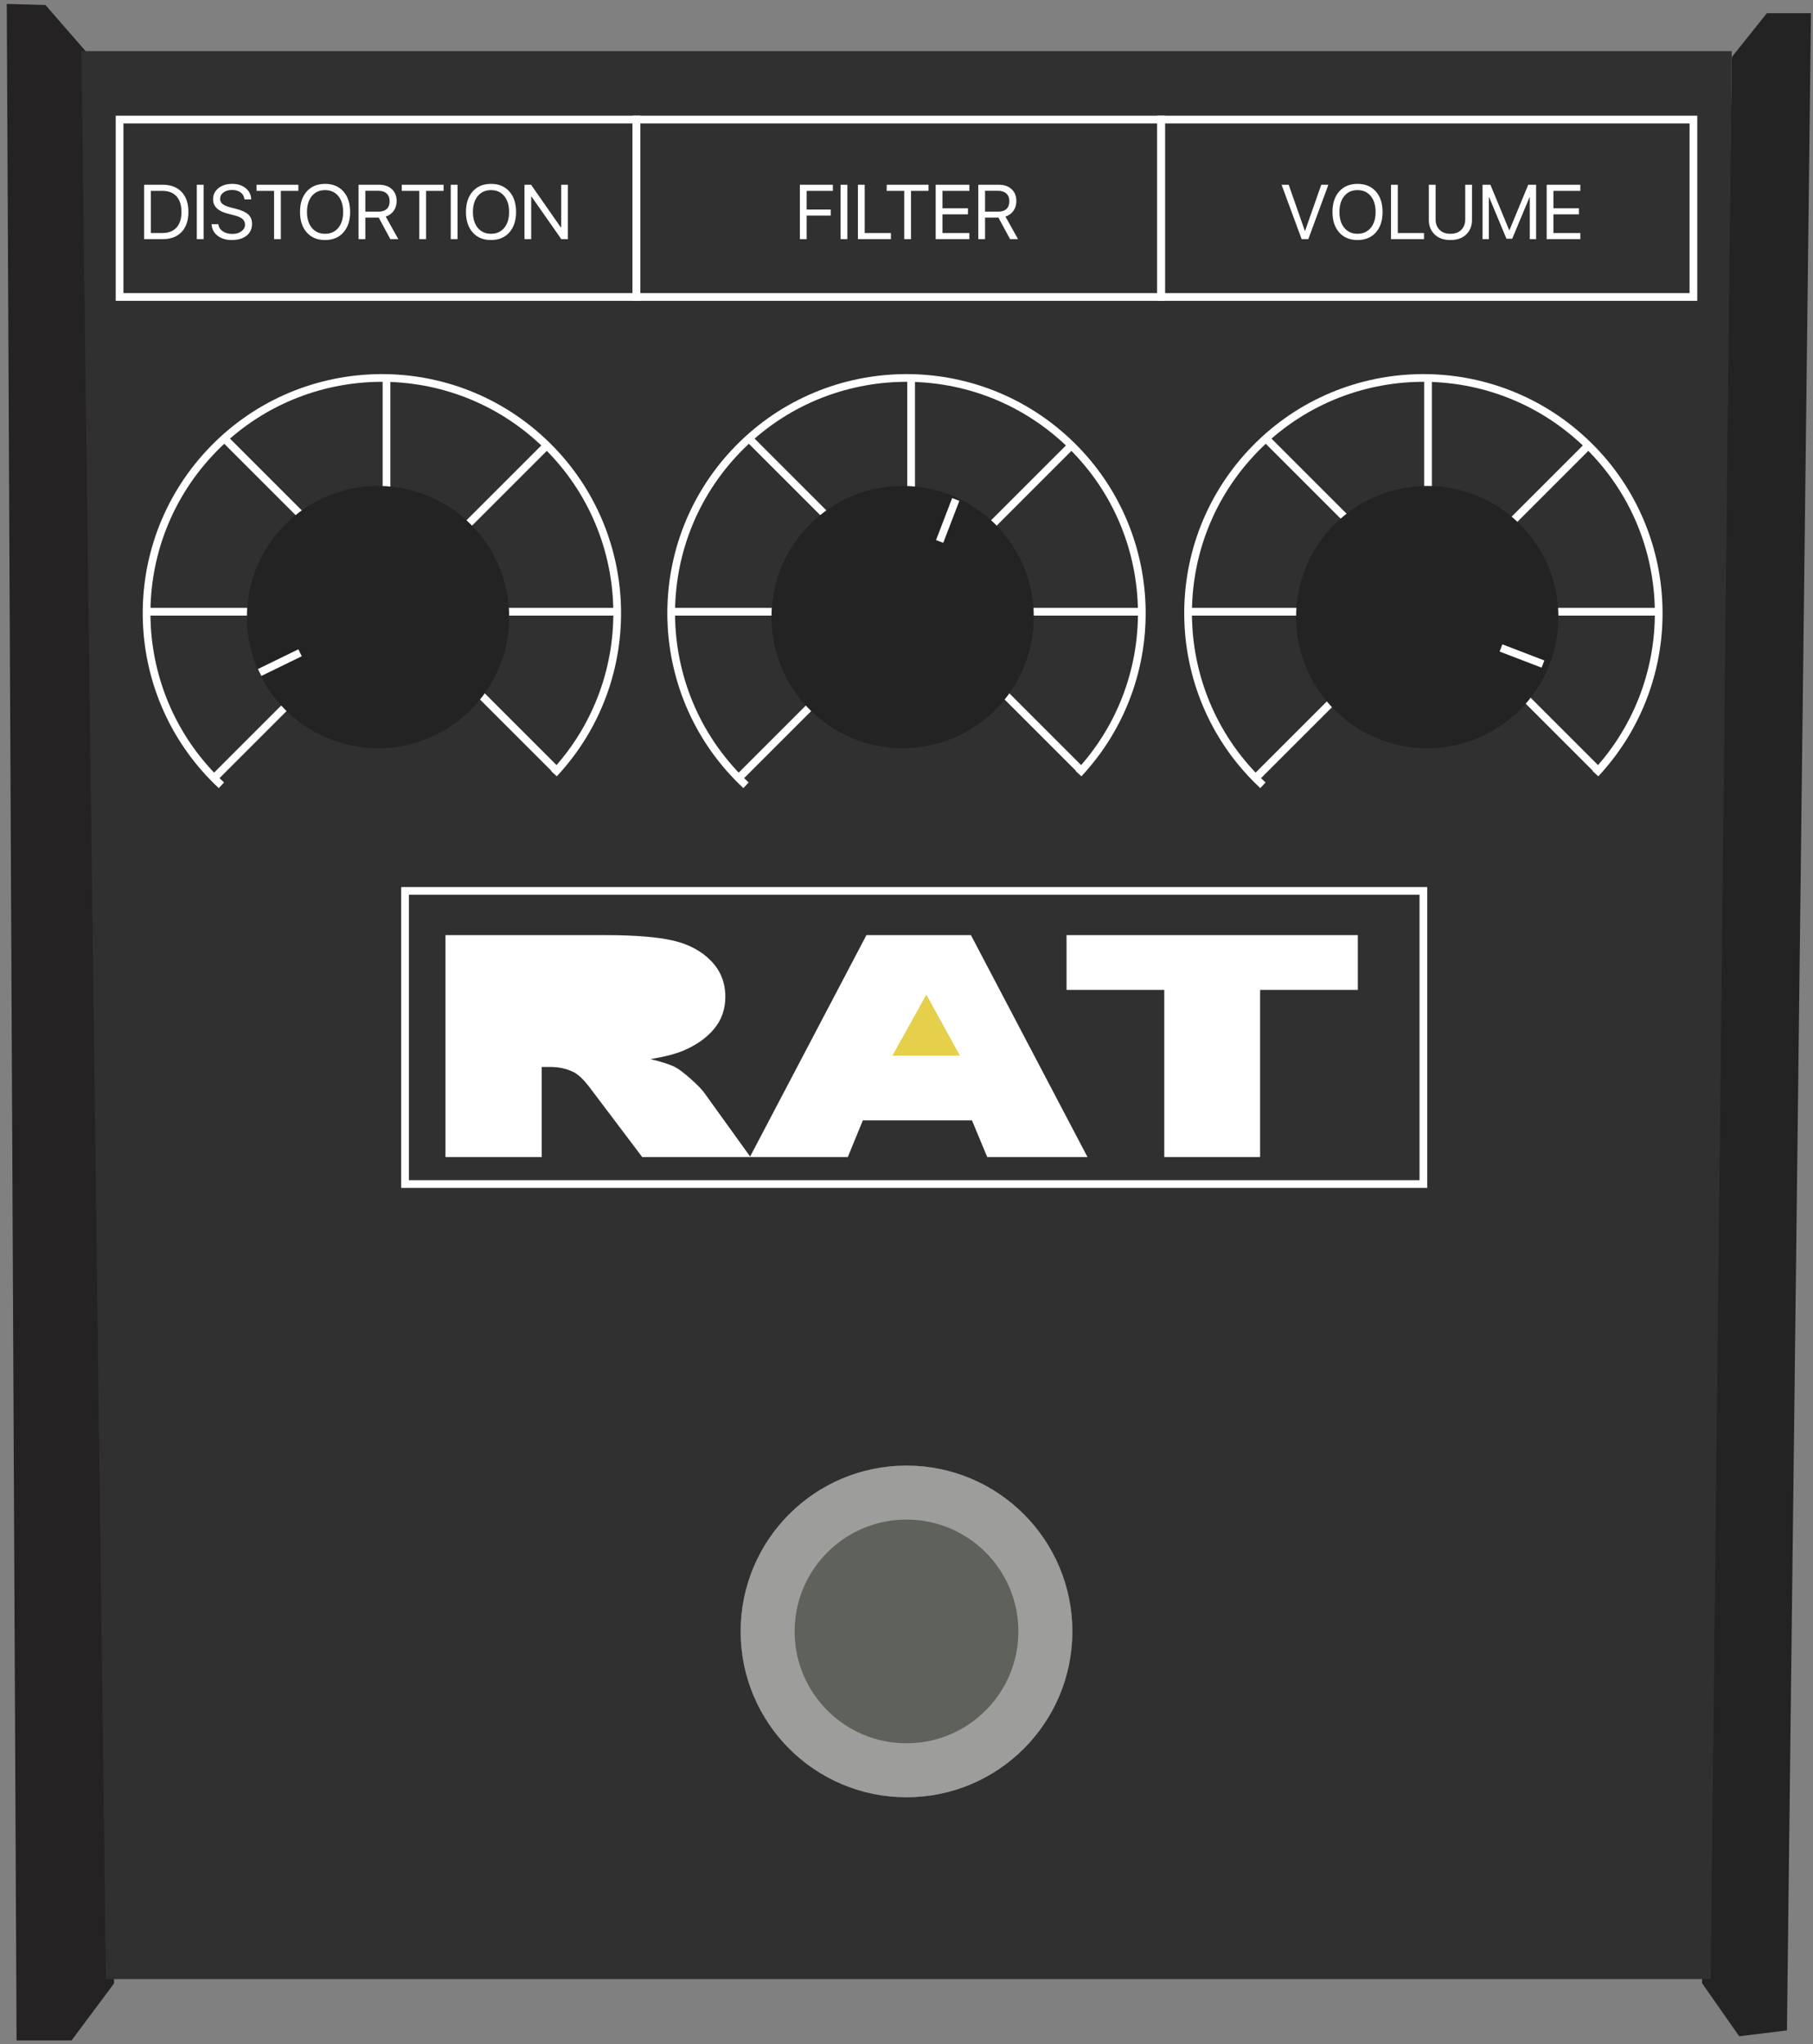<?xml version="1.0" encoding="UTF-8"?>
<svg width="235px" height="265px" viewBox="0 0 235 265" version="1.1" xmlns="http://www.w3.org/2000/svg" xmlns:xlink="http://www.w3.org/1999/xlink">
    <rect x="0" y="0" width="235" height="265" fill="#808080" stroke="none"/>
    <!-- Generator: Sketch 43.2 (39069) - http://www.bohemiancoding.com/sketch -->
    <title>pedal-distortion</title>
    <desc>Created with Sketch.</desc>
    <defs>
        <circle id="path-1" cx="117.5" cy="211.5" r="21.5"></circle>
    </defs>
    <g id="Page-1" stroke="none" stroke-width="1" fill="none" fill-rule="evenodd">
        <g id="Rat">
            <g id="Body">
                <polygon id="Path-6" fill="#242223" points="11.244 6.8 5.891 0.648 0.878 0.509 2.148 264.52 9.277 264.52 14.789 257.125"></polygon>
                <polygon id="Path-7" fill="#242323" points="224.484 7.385 229.021 1.709 234.736 1.709 231.621 263.225 225.434 263.982 220.61 257.092"></polygon>
                <polygon id="Path-7" fill="#313030" points="10.546 6.629 224.471 6.629 221.743 256.571 13.732 256.571"></polygon>
            </g>
            <g id="Labels" transform="translate(6, 15)">
                <rect id="Rectangle-4" stroke="#FFFFFF" x="9.5" y="0.5" width="67" height="23"></rect>
                <rect id="Rectangle-4" stroke="#FFFFFF" x="76.5" y="0.5" width="68" height="23"></rect>
                <rect id="Rectangle-4" stroke="#FFFFFF" x="144.5" y="0.5" width="69" height="23"></rect>
                <path d="M12.679,8.954 L15.096,8.954 C16.141,8.954 16.956,9.263 17.542,9.882 C18.128,10.5 18.421,11.365 18.421,12.475 C18.421,13.585 18.129,14.45 17.544,15.07 C16.96,15.69 16.144,16 15.096,16 L12.679,16 L12.679,8.954 Z M13.558,9.745 L13.558,15.209 L15.037,15.209 C15.835,15.209 16.448,14.973 16.878,14.501 C17.308,14.029 17.522,13.357 17.522,12.484 C17.522,11.602 17.308,10.925 16.88,10.453 C16.452,9.981 15.838,9.745 15.037,9.745 L13.558,9.745 Z M20.389,16 L20.389,8.954 L19.51,8.954 L19.51,16 L20.389,16 Z M21.419,14.062 C21.461,14.683 21.721,15.181 22.198,15.556 C22.675,15.93 23.286,16.117 24.031,16.117 C24.842,16.117 25.484,15.929 25.958,15.553 C26.431,15.177 26.668,14.667 26.668,14.022 C26.668,13.518 26.508,13.114 26.189,12.812 C25.87,12.509 25.346,12.266 24.617,12.084 L23.88,11.889 C23.401,11.765 23.057,11.618 22.847,11.447 C22.637,11.276 22.532,11.057 22.532,10.79 C22.532,10.445 22.676,10.165 22.964,9.95 C23.252,9.735 23.624,9.628 24.08,9.628 C24.539,9.628 24.912,9.737 25.198,9.955 C25.485,10.173 25.647,10.471 25.687,10.849 L26.565,10.849 C26.546,10.256 26.307,9.773 25.848,9.398 C25.389,9.024 24.809,8.837 24.109,8.837 C23.377,8.837 22.779,9.022 22.315,9.394 C21.851,9.765 21.619,10.243 21.619,10.829 C21.619,11.75 22.244,12.37 23.494,12.689 L24.397,12.924 C24.873,13.044 25.219,13.201 25.435,13.393 C25.652,13.585 25.76,13.83 25.76,14.13 C25.76,14.475 25.604,14.761 25.293,14.987 C24.983,15.213 24.59,15.326 24.114,15.326 C23.613,15.326 23.196,15.211 22.864,14.979 C22.532,14.748 22.345,14.442 22.303,14.062 L21.419,14.062 Z M30.403,16 L30.403,9.745 L32.674,9.745 L32.674,8.954 L27.254,8.954 L27.254,9.745 L29.524,9.745 L29.524,16 L30.403,16 Z M36.136,8.837 C37.135,8.837 37.926,9.164 38.509,9.818 C39.091,10.473 39.383,11.36 39.383,12.479 C39.383,13.596 39.091,14.481 38.509,15.136 C37.926,15.79 37.135,16.117 36.136,16.117 C35.136,16.117 34.345,15.79 33.763,15.136 C33.18,14.481 32.889,13.596 32.889,12.479 C32.889,11.36 33.18,10.473 33.763,9.818 C34.345,9.164 35.136,8.837 36.136,8.837 Z M36.136,9.647 C35.416,9.647 34.846,9.902 34.424,10.412 C34.003,10.921 33.792,11.61 33.792,12.479 C33.792,13.345 34.003,14.033 34.424,14.542 C34.846,15.052 35.416,15.307 36.136,15.307 C36.855,15.307 37.426,15.052 37.847,14.542 C38.269,14.033 38.479,13.345 38.479,12.479 C38.479,11.61 38.269,10.921 37.847,10.412 C37.426,9.902 36.855,9.647 36.136,9.647 Z M41.355,9.735 L41.355,12.436 L43.089,12.436 C43.541,12.436 43.89,12.318 44.136,12.084 C44.382,11.85 44.505,11.516 44.505,11.083 C44.505,10.66 44.376,10.329 44.119,10.092 C43.862,9.854 43.506,9.735 43.05,9.735 L41.355,9.735 Z M41.355,13.212 L41.355,16 L40.477,16 L40.477,8.954 L43.167,8.954 C43.847,8.954 44.392,9.145 44.8,9.528 C45.209,9.91 45.413,10.419 45.413,11.054 C45.413,11.545 45.288,11.97 45.037,12.328 C44.786,12.686 44.44,12.935 43.997,13.075 L45.628,16 L44.598,16 L43.089,13.212 L41.355,13.212 Z M49.227,16 L49.227,9.745 L51.497,9.745 L51.497,8.954 L46.077,8.954 L46.077,9.745 L48.348,9.745 L48.348,16 L49.227,16 Z M53.304,16 L53.304,8.954 L52.425,8.954 L52.425,16 L53.304,16 Z M57.645,8.837 C58.644,8.837 59.435,9.164 60.018,9.818 C60.6,10.473 60.892,11.36 60.892,12.479 C60.892,13.596 60.6,14.481 60.018,15.136 C59.435,15.79 58.644,16.117 57.645,16.117 C56.645,16.117 55.854,15.79 55.271,15.136 C54.689,14.481 54.397,13.596 54.397,12.479 C54.397,11.36 54.689,10.473 55.271,9.818 C55.854,9.164 56.645,8.837 57.645,8.837 Z M57.645,9.647 C56.925,9.647 56.355,9.902 55.933,10.412 C55.512,10.921 55.301,11.61 55.301,12.479 C55.301,13.345 55.512,14.033 55.933,14.542 C56.355,15.052 56.925,15.307 57.645,15.307 C58.364,15.307 58.934,15.052 59.356,14.542 C59.778,14.033 59.988,13.345 59.988,12.479 C59.988,11.61 59.778,10.921 59.356,10.412 C58.934,9.902 58.364,9.647 57.645,9.647 Z M62.854,16 L62.854,10.487 L62.898,10.487 L66.756,16 L67.61,16 L67.61,8.954 L66.741,8.954 L66.741,14.486 L66.697,14.486 L62.84,8.954 L61.985,8.954 L61.985,16 L62.854,16 Z" id="DISTORTION" fill="#FFFFFF"></path>
                <path d="M98.558,16 L98.558,12.948 L101.678,12.948 L101.678,12.167 L98.558,12.167 L98.558,9.745 L101.956,9.745 L101.956,8.954 L97.679,8.954 L97.679,16 L98.558,16 Z M103.836,16 L103.836,8.954 L102.957,8.954 L102.957,16 L103.836,16 Z M109.48,15.209 L109.48,16 L105.203,16 L105.203,8.954 L106.082,8.954 L106.082,15.209 L109.48,15.209 Z M112.083,16 L111.204,16 L111.204,9.745 L108.934,9.745 L108.934,8.954 L114.354,8.954 L114.354,9.745 L112.083,9.745 L112.083,16 Z M119.646,15.209 L116.16,15.209 L116.16,12.787 L119.466,12.787 L119.466,12.006 L116.16,12.006 L116.16,9.745 L119.646,9.745 L119.646,8.954 L115.281,8.954 L115.281,16 L119.646,16 L119.646,15.209 Z M121.683,9.735 L121.683,12.436 L123.416,12.436 C123.868,12.436 124.218,12.318 124.463,12.084 C124.709,11.85 124.832,11.516 124.832,11.083 C124.832,10.66 124.703,10.329 124.446,10.092 C124.189,9.854 123.833,9.735 123.377,9.735 L121.683,9.735 Z M121.683,13.212 L121.683,16 L120.804,16 L120.804,8.954 L123.494,8.954 C124.174,8.954 124.719,9.145 125.127,9.528 C125.536,9.91 125.74,10.419 125.74,11.054 C125.74,11.545 125.615,11.97 125.364,12.328 C125.114,12.686 124.767,12.935 124.324,13.075 L125.955,16 L124.925,16 L123.416,13.212 L121.683,13.212 Z" id="FILTER" fill="#FFFFFF"></path>
                <path d="M163.584,16 L166.182,8.954 L165.259,8.954 L163.164,14.931 L163.135,14.931 L161.04,8.954 L160.117,8.954 L162.715,16 L163.584,16 Z M169.961,8.837 C170.96,8.837 171.751,9.164 172.334,9.818 C172.917,10.473 173.208,11.36 173.208,12.479 C173.208,13.596 172.917,14.481 172.334,15.136 C171.751,15.79 170.96,16.117 169.961,16.117 C168.962,16.117 168.171,15.79 167.588,15.136 C167.005,14.481 166.714,13.596 166.714,12.479 C166.714,11.36 167.005,10.473 167.588,9.818 C168.171,9.164 168.962,8.837 169.961,8.837 Z M169.961,9.647 C169.242,9.647 168.671,9.902 168.25,10.412 C167.828,10.921 167.617,11.61 167.617,12.479 C167.617,13.345 167.828,14.033 168.25,14.542 C168.671,15.052 169.242,15.307 169.961,15.307 C170.68,15.307 171.251,15.052 171.672,14.542 C172.094,14.033 172.305,13.345 172.305,12.479 C172.305,11.61 172.094,10.921 171.672,10.412 C171.251,9.902 170.68,9.647 169.961,9.647 Z M178.579,15.209 L175.181,15.209 L175.181,8.954 L174.302,8.954 L174.302,16 L178.579,16 L178.579,15.209 Z M180.083,8.954 L179.204,8.954 L179.204,13.529 C179.204,14.281 179.452,14.901 179.949,15.387 C180.445,15.874 181.13,16.117 182.002,16.117 C182.878,16.117 183.563,15.874 184.058,15.387 C184.552,14.901 184.8,14.281 184.8,13.529 L184.8,8.954 L183.921,8.954 L183.921,13.471 C183.921,14.001 183.754,14.44 183.42,14.787 C183.087,15.133 182.614,15.307 182.002,15.307 C181.393,15.307 180.921,15.133 180.586,14.787 C180.251,14.44 180.083,14.001 180.083,13.471 L180.083,8.954 Z M193.11,16 L193.11,8.954 L192.09,8.954 L189.658,14.833 L189.619,14.833 L187.188,8.954 L186.167,8.954 L186.167,16 L186.987,16 L186.987,10.57 L187.021,10.57 L189.268,15.951 L190.01,15.951 L192.256,10.57 L192.29,10.57 L192.29,16 L193.11,16 Z M198.843,15.209 L195.356,15.209 L195.356,12.787 L198.662,12.787 L198.662,12.006 L195.356,12.006 L195.356,9.745 L198.843,9.745 L198.843,8.954 L194.478,8.954 L194.478,16 L198.843,16 L198.843,15.209 Z" id="VOLUME" fill="#FFFFFF"></path>
                <rect id="Rectangle-5" stroke="#FFFFFF" x="46.5" y="100.5" width="132" height="38"></rect>
                <g id="Rat" transform="translate(51, 106)">
                    <path d="M0.742,29 L0.742,0.23 L21.443,0.23 C25.282,0.23 28.216,0.466 30.245,0.937 C32.274,1.408 33.91,2.281 35.153,3.557 C36.396,4.832 37.017,6.386 37.017,8.218 C37.017,9.814 36.542,11.191 35.592,12.349 C34.641,13.506 33.334,14.445 31.671,15.165 C30.611,15.623 29.157,16.002 27.311,16.303 C28.792,16.656 29.87,17.009 30.547,17.363 C31.004,17.598 31.666,18.102 32.534,18.874 C33.403,19.646 33.983,20.241 34.276,20.66 L40.28,29 L26.242,29 L19.606,20.208 C18.766,19.07 18.016,18.331 17.358,17.991 C16.462,17.546 15.448,17.323 14.315,17.323 L13.218,17.323 L13.218,29 L0.742,29 Z" id="Path" fill="#FFFFFF"></path>
                    <path d="M13.218,11.887 L18.455,11.887 C19.021,11.887 20.118,11.757 21.745,11.495 C22.568,11.377 23.239,11.076 23.76,10.592 C24.281,10.108 24.542,9.552 24.542,8.924 C24.542,7.995 24.131,7.282 23.308,6.785 C22.485,6.288 20.941,6.039 18.674,6.039 L13.218,6.039 L13.218,11.887 Z" id="Path" fill="#FFFFFF"></path>
                    <polygon id="Path" fill="#FFFFFF" points="68.988 24.251 54.84 24.251 52.893 29 40.198 29 55.306 0.23 68.851 0.23 83.959 29 70.962 29"></polygon>
                    <polygon id="Path" fill="#FFFFFF" points="66.383 18.03 61.941 7.688 57.527 18.03"></polygon>
                    <polygon id="Path" fill="#FFFFFF" points="81.244 0.23 119 0.23 119 7.335 106.332 7.335 106.332 29 93.912 29 93.912 7.335 81.244 7.335"></polygon>
                    <polygon id="Path-5" fill="#E5CF4B" points="63.073 7.942 67.42 15.849 58.676 15.849"></polygon>
                </g>
                <g id="Btn-bg" transform="translate(0, 21)" stroke="#FFFFFF">
                    <path d="M74,43.5 C74,26.655 60.345,13 43.5,13 C26.655,13 13,26.655 13,43.5 C13,60.345 26.655,74 43.5,74" id="Oval-5" transform="translate(43.5, 43.5) rotate(43) translate(-43.5, -43.5) "></path>
                    <path d="M44.098,13.116 L44.098,56.5" id="Path-8"></path>
                    <path d="M66.245,64.003 L23.011,20.769" id="Path-9"></path>
                    <path d="M64.714,21.908 L21.92,64.702" id="Path-10"></path>
                    <path d="M12.904,43.307 L73.811,43.307" id="Path-11"></path>
                </g>
                <g id="Btn-bg" transform="translate(68, 21)" stroke="#FFFFFF">
                    <path d="M74,43.5 C74,26.655 60.345,13 43.5,13 C26.655,13 13,26.655 13,43.5 C13,60.345 26.655,74 43.5,74" id="Oval-5" transform="translate(43.5, 43.5) rotate(43) translate(-43.5, -43.5) "></path>
                    <path d="M44.098,13.116 L44.098,57.5" id="Path-8"></path>
                    <path d="M66.245,64.003 L23.011,20.769" id="Path-9"></path>
                    <path d="M64.714,21.908 L21.92,64.702" id="Path-10"></path>
                    <path d="M12.904,43.307 L73.811,43.307" id="Path-11"></path>
                </g>
                <g id="Btn-bg" transform="translate(135, 21)" stroke="#FFFFFF">
                    <path d="M74,43.5 C74,26.655 60.345,13 43.5,13 C26.655,13 13,26.655 13,43.5 C13,60.345 26.655,74 43.5,74" id="Oval-5" transform="translate(43.5, 43.5) rotate(43) translate(-43.5, -43.5) "></path>
                    <path d="M44.098,13.116 L44.098,58.5" id="Path-8"></path>
                    <path d="M66.245,64.003 L23.011,20.769" id="Path-9"></path>
                    <path d="M64.714,21.908 L21.92,64.702" id="Path-10"></path>
                    <path d="M12.904,43.307 L73.811,43.307" id="Path-11"></path>
                </g>
            </g>
            <g id="Knobs" transform="translate(32, 63)">
                <circle id="Oval-6" fill="#242323" cx="17" cy="17" r="17"></circle>
                <circle id="Oval-6" fill="#242323" cx="85" cy="17" r="17"></circle>
                <circle id="Oval-6" fill="#242323" cx="153" cy="17" r="17"></circle>
                <path d="M2.214,24.966 L6.337,20.842" id="Path-12" stroke="#FFFFFF" transform="translate(4.276, 22.904) rotate(19) translate(-4.276, -22.904) "></path>
                <path d="M91.885,1.751 L89.796,7.195" id="Path-12" stroke="#FFFFFF"></path>
                <path d="M168,23.09 L162.556,21" id="Path-12" stroke="#FFFFFF"></path>
            </g>
            <g id="Oval-7">
                <use fill="#5E625A" fill-rule="evenodd" xlink:href="#path-1"></use>
                <circle stroke="#9D9D9C" stroke-width="7" cx="117.5" cy="211.5" r="18"></circle>
            </g>
        </g>
    </g>
</svg>